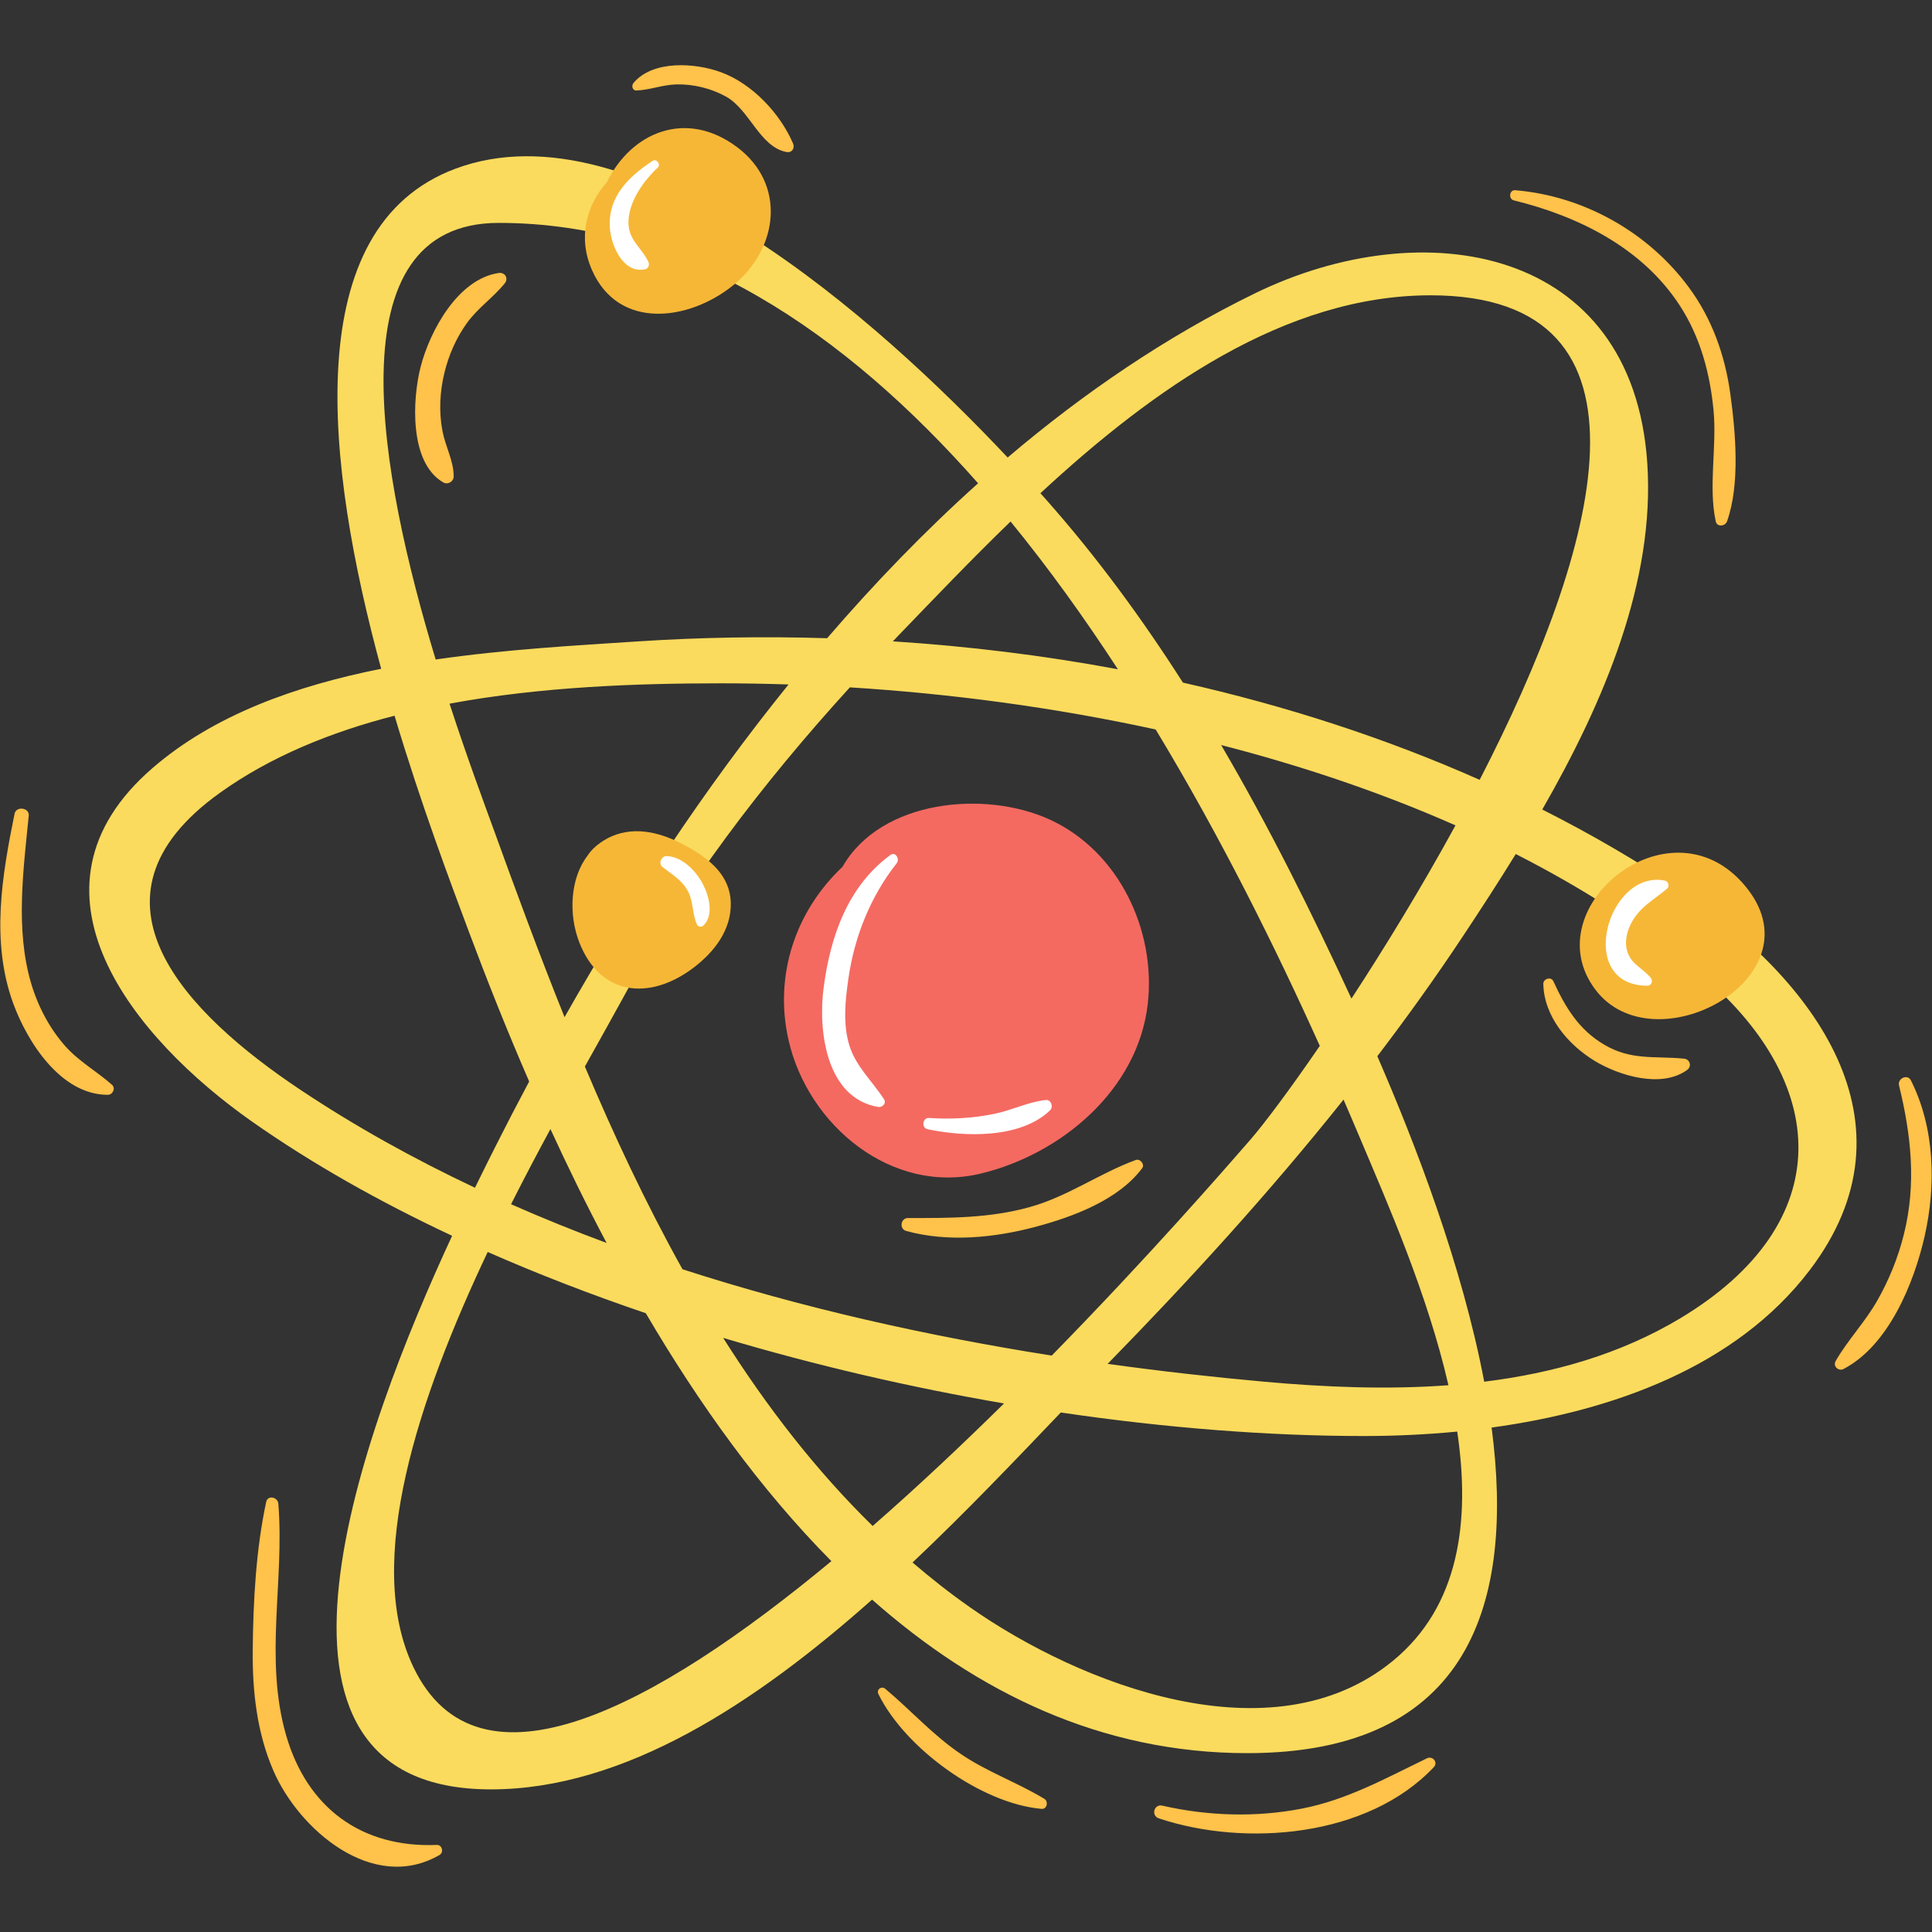 <svg xmlns="http://www.w3.org/2000/svg" xmlns:xlink="http://www.w3.org/1999/xlink" width="1080" zoomAndPan="magnify" viewBox="0 0 810 810" height="1080" preserveAspectRatio="xMidYMid meet" version="1.0"><rect x="0" y="0" width="810" height="810" fill="#333333" stroke="none"/><defs><clipPath id="55b9311ba2"><path d="M 0.133 27.336 L 809.867 27.336 L 809.867 782.586 L 0.133 782.586 Z M 0.133 27.336 " clip-rule="nonzero"/></clipPath></defs><path fill="#fadb5d" d="M 704.43 552.715 C 679.324 567.777 651.211 575.703 622.262 579.285 C 613.07 530.816 593.738 480.32 577.449 442.828 C 589.992 426.371 602.051 409.551 613.48 392.301 C 620.656 381.477 628.125 370.012 635.488 358.059 C 662.816 371.973 688.363 388.164 711.207 406.887 C 767.73 453.219 771.023 512.762 704.43 552.715 Z M 583.984 696.316 C 533.438 737.797 452.793 706.168 406.836 673.98 C 398.41 668.078 390.355 661.738 382.586 655.086 C 405.043 633.879 425.945 611.871 444.742 592.195 C 489.035 598.727 532.184 602.059 571.801 602.059 C 584.387 602.059 597.57 601.488 610.949 600.199 C 616.5 637.68 611.914 673.398 583.984 696.316 Z M 173.227 698.758 C 152.445 654.996 175.359 586.391 204.469 524.895 C 225.781 534.281 247.988 542.84 270.75 550.566 C 292.996 588.457 318.809 624.504 348.566 654.516 C 274.777 715.77 200.301 755.801 173.227 698.758 Z M 125.895 456.871 C 78.48 425.246 30.18 376.832 92.152 332.43 C 113.406 317.195 138.641 306.941 165.418 300.066 C 176.641 337.676 189.176 370.805 196.695 390.926 C 204.086 410.691 212.449 431.781 221.859 453.422 C 216.965 462.59 212.219 471.742 207.633 480.852 C 205.332 485.426 202.422 491.227 199.133 497.965 C 173.555 485.898 148.992 472.281 125.895 456.871 Z M 209.113 93.449 C 287.109 93.449 354.234 139.328 410.066 202.621 C 387.734 222.648 366.645 244.492 346.781 267.574 C 320.105 266.754 293.617 267.195 267.617 268.898 C 241.543 270.605 212.016 272.246 182.652 276.496 C 159.34 199.52 138.957 93.449 209.113 93.449 Z M 566.598 418.668 C 549.957 382.613 532.129 346.758 511.969 312.359 C 545.812 321.086 578.953 332.203 610.219 346.043 C 595.805 372.41 580.465 397.441 566.598 418.668 Z M 423.68 218.645 C 439.688 238.211 454.684 259.113 468.68 280.594 C 437.426 274.762 405.824 270.914 374.332 268.887 C 375.07 268.121 375.801 267.34 376.539 266.574 C 390.988 251.602 406.754 235.027 423.68 218.645 Z M 236.688 426.453 C 225.859 399.531 215.992 372.672 206.609 346.766 C 202.973 336.73 195.949 317.957 188.473 295.012 C 226.961 287.875 267.156 286.484 302.402 286.484 C 311.66 286.484 321.078 286.656 330.605 286.965 C 295.07 330.926 263.777 378.609 236.688 426.453 Z M 254.32 521.117 C 240.758 516.09 227.395 510.672 214.262 504.879 C 219.781 493.945 225.352 483.375 230.773 473.363 C 238.051 489.215 245.895 505.234 254.32 521.117 Z M 286.133 532.137 C 270.855 504.727 257.402 476.039 245.211 447.148 C 251.023 436.723 256.32 427.32 260.703 419.285 C 286.777 371.461 319.738 328.352 356.301 288.18 C 398.105 290.781 441.613 296.48 484.52 305.836 C 511.836 350.973 534.805 397.367 553.332 438.492 C 540.34 457.445 529.738 471.488 524.164 477.898 C 513.238 490.449 481.43 527 440.938 568.336 C 389.047 560.148 336.598 548.473 286.133 532.137 Z M 303.188 560.91 C 341.91 572.465 381.699 581.664 420.941 588.402 C 403.43 605.672 384.801 623.227 365.867 639.77 C 342.031 616.438 321.383 589.684 303.188 560.91 Z M 570.426 477.719 C 581.609 504.234 598.488 542.43 607.262 580.766 C 581.414 582.684 555.199 581.555 530.129 579.297 C 508.527 577.352 486.543 574.883 464.383 571.809 C 498.949 536.453 532.418 499.742 563.285 461.008 C 565.758 466.719 568.148 472.305 570.426 477.719 Z M 599.773 123.809 C 700.648 123.809 670.207 230.184 620.359 326.953 C 580.68 309.328 538.797 295.848 495.949 286.191 C 478.773 259.312 459.922 233.574 438.742 209.641 C 437.914 208.707 437.066 207.75 436.199 206.781 C 483.398 163.074 538.867 123.809 599.773 123.809 Z M 705.57 373.852 C 686.742 361.145 667.012 349.688 646.605 339.391 C 672.492 294.277 693.961 243.613 690.629 194.129 C 684.496 103.16 596.805 88.43 525.961 123.07 C 489.004 141.145 454.516 164.582 422.461 191.809 C 367.738 133.66 266.023 42.844 191.066 70.684 C 124.832 95.281 136.586 195.105 159.809 280.391 C 123.953 287.535 89.754 299.711 63.977 321.984 C 4.777 373.133 56.098 435.418 105.621 470.199 C 130.785 487.875 159.125 503.859 189.547 518.113 C 152.254 598.637 94.953 750.203 205.801 750.207 C 261.91 750.207 316.891 713.941 365.621 670.641 C 409.699 709.609 461.777 735.016 522.969 735.016 C 616.602 735.016 634.938 671.5 625.363 598.512 C 676.172 591.539 727.73 573.043 758.523 532.789 C 806.051 470.672 760.121 410.664 705.57 373.852 " fill-opacity="1" fill-rule="nonzero"/><path fill="#f46a61" d="M 481.203 420.926 C 477.105 456.789 445.152 483.805 411.281 492.004 C 373.801 501.078 338.703 471.734 330.598 436.07 C 324.355 408.582 333.77 381.734 353.223 363.414 C 369.27 335.27 413.078 331.09 440.344 343.711 C 469.113 357.031 484.727 390.066 481.203 420.926 " fill-opacity="1" fill-rule="nonzero"/><g clip-path="url(#55b9311ba2)"><path fill="#ffc24a" d="M 706 443.844 C 693.695 442.645 683.945 444.719 672.523 437.957 C 661.855 431.637 656.289 422.324 651.246 411.367 C 650.293 409.285 646.984 410.375 647.035 412.512 C 647.352 426.156 657.332 437.93 668.543 444.762 C 678.754 450.992 696.598 456.383 707.289 448.613 C 709.398 447.09 708.602 444.098 706 443.844 Z M 476.176 486.336 C 460.883 491.941 447.766 501.594 431.785 506.055 C 414.816 510.785 398.094 510.668 380.676 510.668 C 377.57 510.668 376.918 515.258 379.941 516.09 C 397.41 520.891 416.754 518.98 434.074 514.375 C 449.746 510.203 468.797 503.176 478.844 489.809 C 480.066 488.184 478.027 485.66 476.176 486.336 Z M 302.277 30.277 C 291.547 26.324 273.684 25.086 265.574 34.82 C 264.633 35.953 265.156 38.023 266.863 37.945 C 272.598 37.699 277.98 35.484 283.773 35.379 C 290.859 35.258 298.16 37.062 304.359 40.488 C 314.336 46.012 318.473 61.574 329.758 63.742 C 331.973 64.168 333.344 62.145 332.496 60.176 C 327.062 47.5 315.348 35.086 302.277 30.277 Z M 209.09 114.453 C 192.008 116.934 180.25 138.707 176.375 153.715 C 172.859 167.352 171.512 193.922 185.809 202.246 C 187.727 203.359 190.211 201.938 190.211 199.715 C 190.207 193.148 186.707 187.133 185.5 180.695 C 183.988 172.664 184.379 164.367 186.289 156.445 C 188.105 148.898 191.238 141.711 195.785 135.406 C 200.352 129.074 206.797 124.77 211.617 118.793 C 213.312 116.691 211.707 114.074 209.09 114.453 Z M 801.164 452.969 C 799.738 450.125 795.461 452.145 796.176 455.066 C 801.281 475.941 803.496 496.355 798.215 517.492 C 795.785 527.227 792.027 536.547 787.066 545.266 C 781.969 554.234 774.727 561.73 769.609 570.625 C 768.355 572.793 770.816 575.047 772.93 573.945 C 791.812 564.098 802.477 537.902 806.914 518.277 C 811.758 496.863 811.176 472.867 801.164 452.969 Z M 708.012 120.414 C 690.906 97.277 663.883 82.121 635.242 79.75 C 632.793 79.547 632.328 83.426 634.668 84 C 661.844 90.68 688.465 103.902 704.184 127.98 C 712.895 141.32 716.98 156.637 718.438 172.387 C 719.82 187.457 716.191 203.91 719.324 218.562 C 719.867 221.109 723.32 220.68 724.074 218.562 C 729.598 202.988 727.648 181.078 725.414 164.93 C 723.195 148.855 717.703 133.508 708.012 120.414 Z M 598.266 737.176 C 581.074 745.477 564.941 754.516 545.957 758.242 C 526.656 762.027 506.445 761.395 487.309 757.027 C 483.828 756.23 482.469 761.23 485.84 762.355 C 522.184 774.469 573.438 770.258 601.133 740.891 C 603.031 738.879 600.652 736.027 598.266 737.176 Z M 437.832 754.164 C 426.52 747.305 414.02 742.941 402.98 735.48 C 391.133 727.48 382 717.129 371.156 708.039 C 369.562 706.703 367.34 708.344 368.285 710.262 C 379.418 732.938 411.34 756.168 436.688 758.375 C 439.023 758.578 439.629 755.25 437.832 754.164 Z M 183.125 773.496 C 151.703 774.785 128.812 758.055 119.973 727.582 C 110.711 695.609 119.316 662.848 116.695 630.406 C 116.477 627.668 112.254 626.66 111.598 629.711 C 107.309 649.645 106.164 671.324 105.953 691.676 C 105.785 709.016 107.684 726.371 114.633 742.402 C 125.293 766.992 156.297 793.883 184.27 777.715 C 186.164 776.621 185.402 773.406 183.125 773.496 Z M 46.953 454.801 C 48.586 456.258 47.25 459 45.211 459.008 C 25.543 459.047 11.418 436.867 5.492 420.539 C -3.867 394.742 0.809 367.262 6.105 341.172 C 6.781 337.84 12.387 338.598 12.051 341.977 C 9.785 364.793 6.434 389.543 12.957 411.938 C 15.777 421.629 20.605 430.941 27.305 438.523 C 33.027 445.008 40.551 449.125 46.953 454.801 " fill-opacity="1" fill-rule="nonzero"/></g><path fill="#f6b737" d="M 288.836 355.324 C 279.625 350.098 268.906 346.355 258.438 349.863 C 254.066 351.328 249.008 354.559 246.328 358.746 C 239.074 368.152 238.258 383.273 242.883 395.109 C 251.719 417.73 272.508 419.453 290.605 405.836 C 299.387 399.234 306.707 389.891 306.383 378.371 C 306.074 367.254 297.793 360.41 288.836 355.324 Z M 732.938 373.039 C 702.02 332.52 642.543 380.102 668.891 414.934 C 693.227 447.109 761.551 410.531 732.938 373.039 Z M 307.434 119.566 C 289.234 134.363 259.375 138.82 248.145 113.117 C 242.211 99.531 245.824 86.051 254.445 76.379 C 264.625 55.469 287.609 45.652 309.016 61.676 C 329.668 77.137 326.449 104.098 307.434 119.566 " fill-opacity="1" fill-rule="nonzero"/><path fill="#ffffff" d="M 279.523 358.91 C 277.371 358.809 275.879 361.949 277.664 363.395 C 281.801 366.754 286.047 368.926 288.57 373.941 C 290.766 378.312 290.246 383.398 292.25 387.676 C 292.73 388.699 294.188 388.715 294.914 388.016 C 299.512 383.621 297.168 375.289 294.566 370.438 C 291.629 364.977 286.059 359.207 279.523 358.91 Z M 698.941 372.59 C 700.086 371.633 699.484 369.48 698.047 369.199 C 673.957 364.363 660.324 413.219 690.664 413.27 C 692.477 413.27 693.113 411.172 692.051 409.918 C 689.949 407.434 687.293 405.832 685.027 403.547 C 680.652 399.133 681.051 392.703 683.715 387.41 C 687.254 380.352 693.207 377.395 698.941 372.59 Z M 273.559 67.484 C 263.789 73.93 255.168 82.09 255.637 94.781 C 255.922 102.402 261.043 114.91 270.508 112.883 C 271.969 112.574 272.375 110.887 271.805 109.711 C 268.77 103.457 263.219 100.625 263.492 92.629 C 263.785 84.277 269.844 75.801 275.734 70.305 C 277.207 68.93 275.273 66.352 273.559 67.484 Z M 438.465 461.18 C 431.043 461.988 424.199 465.492 416.848 466.992 C 407.82 468.84 398.648 469.332 389.477 468.707 C 386.793 468.527 386.199 472.852 388.836 473.414 C 404.336 476.723 427.945 477.438 440.254 465.492 C 441.711 464.082 440.711 460.93 438.465 461.18 Z M 375.938 361.922 C 364.93 375.898 358.23 392.703 355.699 410.254 C 354.379 419.426 353.309 429.492 356.156 438.48 C 358.91 447.199 365.785 453.367 370.625 460.867 C 371.758 462.613 369.891 464.398 368.145 464.094 C 346.176 460.297 342.973 431.812 345.309 414.094 C 348.129 392.68 355.348 371.664 373.273 358.477 C 375.477 356.855 377.324 360.164 375.938 361.922 " fill-opacity="1" fill-rule="nonzero"/></svg>